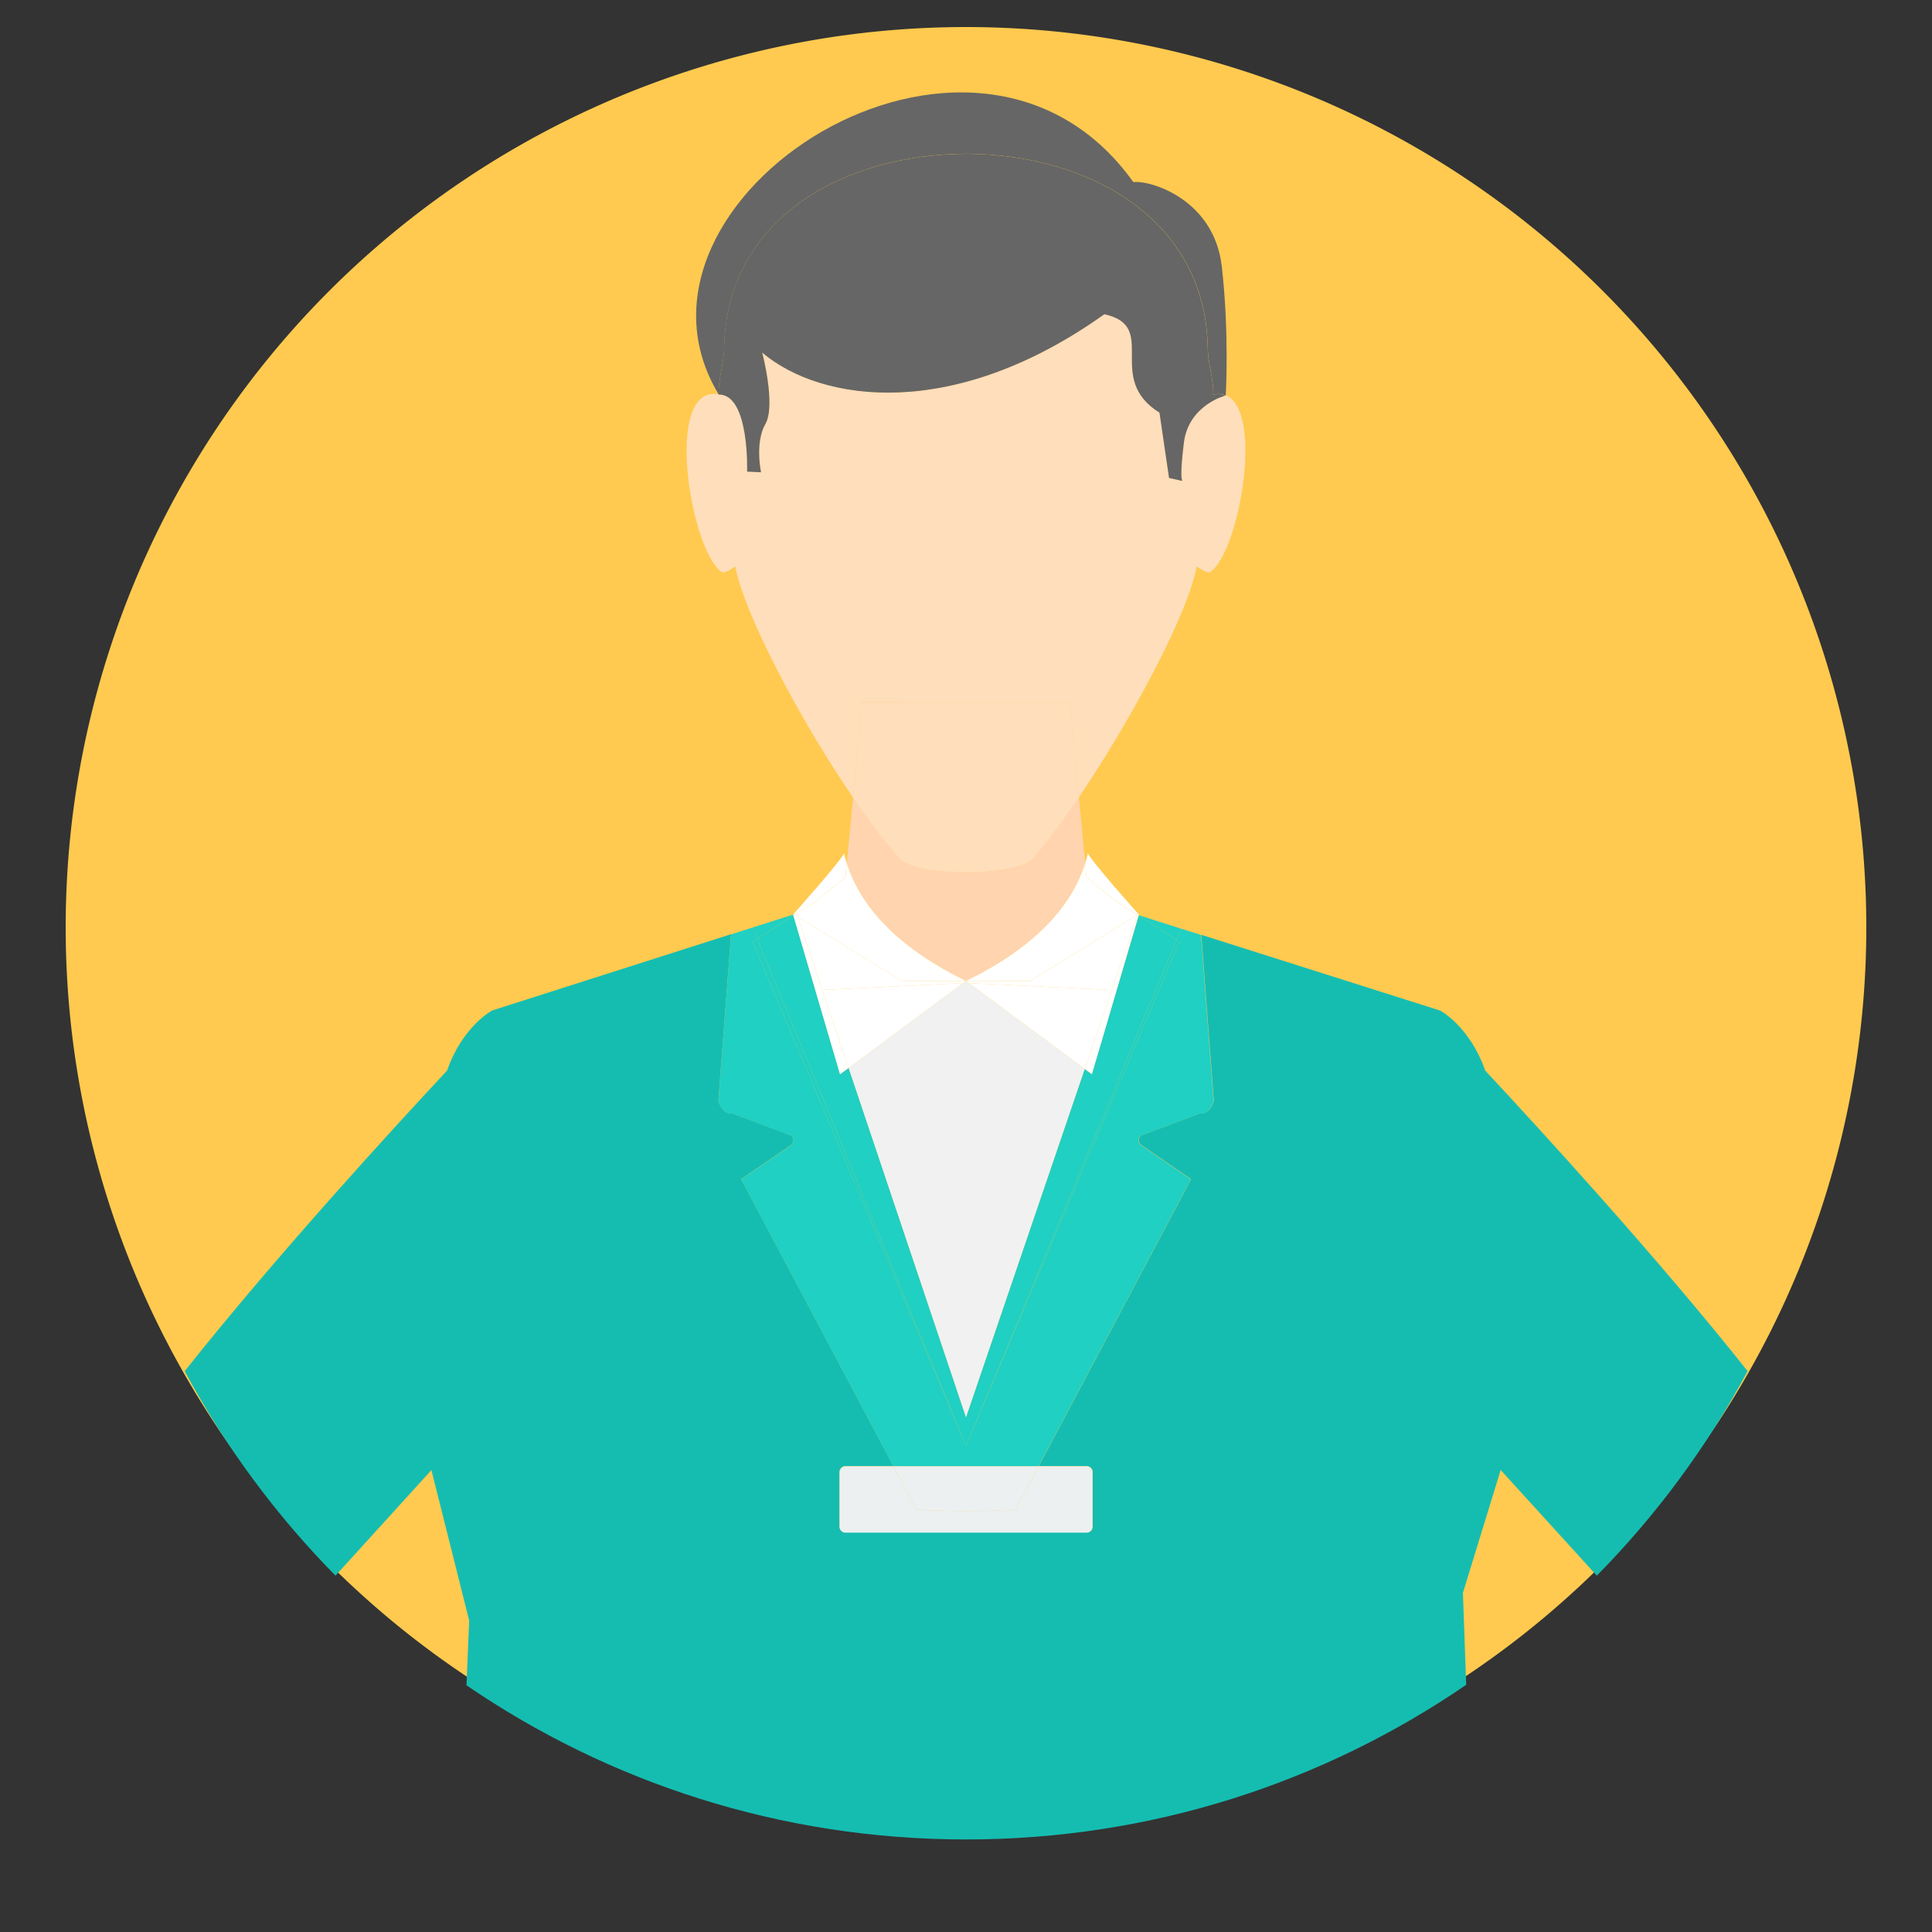 <svg t="1652687470901" class="icon" viewBox="0 0 1024 1024" version="1.1" xmlns="http://www.w3.org/2000/svg" p-id="4395" width="48" height="48"><rect x="0" y="0" width="1024" height="1024" fill="#333333" stroke="none"/><path d="M512 491.52m-477.184 0a477.184 477.184 0 1 0 954.368 0 477.184 477.184 0 1 0-954.368 0Z" fill="#FFCA4F" p-id="4396"></path><path d="M512 519.936c34.15-16.64 55.501-37.837 63.181-62.515l-3.328-34.816c-8.499 12.544-16.794 23.757-24.115 32.205-8.704 10.086-62.054 9.882-70.707 0.41-7.629-8.397-16.179-19.661-24.883-32.41l-3.328 34.611c7.68 24.678 29.03 45.875 63.181 62.515zM512 519.936z" fill="#FFD4AE" p-id="4397"></path><path d="M608.358 486.605l-4.813-1.536zM420.352 484.762l-15.923 5.069 4.25-1.331zM228.659 779.162l20.019 79.77-1.434 34.304c75.366 51.558 166.554 81.715 264.755 81.715 98.355 0 189.645-30.259 265.114-81.971l-1.741-48.742 20.019-65.126 50.944 56.013c31.539-31.949 58.522-68.454 79.923-108.39-48.333-60.928-111.36-129.587-139.059-159.283-8.294-23.706-23.962-31.846-23.962-31.846L626.176 492.134l10.547 3.328 6.656 88.013s-1.843 7.27-7.373 6.605l-31.386 11.827s-2.048 2.048-0.205 4.659l26.88 18.432-80.691 152.064h25.446c1.741 0 3.123 1.382 3.123 3.123v28.928c0 1.69-1.382 3.123-3.123 3.123H448.102c-1.69 0-3.123-1.382-3.123-3.123v-28.928c0-1.741 1.382-3.123 3.123-3.123h25.446l-80.691-152.064 26.88-18.432c1.843-2.611-0.205-4.659-0.205-4.659l-31.386-11.827c-5.53 0.666-7.373-6.605-7.373-6.605l6.707-88.32 11.52-3.686-138.086 44.083s-15.718 8.192-23.962 31.898c-27.75 29.696-90.726 98.355-139.059 159.283 21.402 39.936 48.384 76.39 79.923 108.39l50.842-55.962z" fill="#15BDB1" p-id="4398"></path><path d="M608.358 486.605l17.664 5.632zM398.95 491.571l5.478-1.741zM512 521.011l1.536 0.051-1.536-1.126-1.536 1.126zM404.429 489.83l-5.478 1.741 9.728-3.072zM603.546 485.069l22.477 7.168-17.664-5.632z" fill="#F1F1F1" p-id="4399"></path><path d="M512 521.011l-1.536 0.051-60.723 45.005 62.259 185.293 62.976-184.781-61.44-45.517z" fill="#F1F1F1" p-id="4400"></path><path d="M408.678 488.499l11.674-3.738zM625.152 499.046l-113.101 267.162-0.051 0.154-0.051-0.102L398.848 499.046l2.56-1.638-2.406-5.837-11.52 3.686-6.707 88.32s1.843 7.27 7.373 6.605l31.386 11.827s2.048 2.048 0.205 4.659l-26.88 18.432 80.691 152.064h76.902l80.691-152.064-26.88-18.432c-1.843-2.611 0.205-4.659 0.205-4.659l31.386-11.827c5.53 0.666 7.373-6.605 7.373-6.605l-6.656-88.013-10.547-3.328-2.458 5.837 1.587 0.973z" fill="#20D0C2" p-id="4401"></path><path d="M398.848 499.046l113.101 267.264-110.592-268.851zM625.152 499.046l-1.536-0.973-111.565 268.186zM603.494 485.274l20.122 12.8 2.406-5.837-22.477-7.168zM511.949 766.31l0.051 0.051 0.051-0.102-0.051 0.102zM420.506 485.274l-0.154-0.512-11.674 3.738-9.728 3.072 2.406 5.888z" fill="#20D0C2" p-id="4402"></path><path d="M574.976 566.579l-62.976 184.781-62.259-185.293-4.506 3.277-24.73-84.07-19.149 12.186 110.592 268.851 0.051 0.051 0.051-0.102L623.616 498.074l-20.122-12.8-24.781 84.07z" fill="#20D0C2" p-id="4403"></path><path d="M478.822 372.326h88.166l4.813 50.278c27.955-41.267 58.01-97.638 62.464-122.368 2.765 1.741 5.99 3.891 7.322 2.918 15.258-11.008 28.467-85.299 8.038-93.645 0 0-19.661 4.966-22.17 25.139-2.355 19.098-0.87 20.122-0.717 20.173l-7.117-1.587-5.069-34.611c-29.44-18.432 0.205-45.773-29.235-52.173C505.856 223.232 435.661 213.504 404.019 186.829c0 0 7.373 27.904 1.69 37.837-5.683 9.933-2.304 25.6-2.304 25.6l-7.373-0.358s1.331-41.062-15.053-40.909c-29.491-5.478-15.258 82.125 1.434 94.157 1.331 0.973 4.608-1.178 7.322-2.918 4.454 24.73 34.253 81.357 62.413 122.522l4.864-50.483h21.811z" fill="#FFDEBB" p-id="4404"></path><path d="M547.738 454.861c7.322-8.448 15.616-19.61 24.115-32.205l-4.813-50.278h-110.08l-4.864 50.483c8.704 12.749 17.306 24.013 24.883 32.41 8.704 9.472 62.003 9.626 70.758-0.41z" fill="#FFDEBB" p-id="4405"></path><path d="M383.846 183.757C385.485 115.712 447.078 81.766 512 81.459c64.87 0.307 126.515 34.253 128.154 102.246 0 8.602 3.123 17.05 2.918 25.344 2.509-0.461 4.71-0.256 6.605 0.512 0-0.102 1.946-32.819-2.099-68.301-4.045-35.533-37.632-45.824-46.899-44.749C516.096-21.965 318.566 105.984 380.928 209.05c-0.256-8.243 2.918-16.691 2.918-25.293z" fill="#666666" p-id="4406"></path><path d="M395.981 249.958l7.373 0.358s-3.379-15.667 2.304-25.6S403.968 186.88 403.968 186.88c31.642 26.675 101.837 36.352 181.35-20.326 29.44 6.4-0.205 33.741 29.235 52.173l5.069 34.611 7.117 1.587c-0.154-0.051-1.638-1.075 0.717-20.173 2.458-20.173 22.17-25.139 22.17-25.139-1.894-0.768-4.096-0.973-6.605-0.512 0.256-8.294-2.918-16.691-2.918-25.344-1.638-67.994-63.283-101.99-128.154-102.246-64.922 0.307-126.515 34.253-128.154 102.246 0 8.602-3.123 17.05-2.918 25.344 16.486-0.205 15.104 40.858 15.104 40.858z" fill="#666666" p-id="4407"></path><path d="M447.283 451.84c0.051 0.102 0.051 0.256 0.102 0.358 0.051-0.205 0.051-0.307-0.102-0.358zM422.246 484.147l9.984-6.349 15.821-12.698 0.717-7.68c-0.563-1.741-1.024-3.482-1.434-5.222-1.126 3.584-27.034 32.563-27.034 32.563l1.946-0.614z" fill="#FFFFFF" p-id="4408"></path><path d="M432.23 477.798l-9.984 6.349 0.614 1.843 55.245 33.946h33.894c-34.15-16.64-55.501-37.837-63.181-62.515l-0.717 7.68-15.872 12.698zM422.246 484.147l-1.894 0.614zM422.861 485.99l-0.614-1.843 0.614 1.843z" fill="#FFFFFF" p-id="4409"></path><path d="M510.464 521.062l1.536-1.126h-33.894l-55.245-33.946 13.005 38.707z" fill="#FFFFFF" p-id="4410"></path><path d="M449.741 566.067l60.723-45.005-74.598 3.635-13.005-38.707zM421.069 484.915l1.178-0.768-1.894 0.614 0.307-0.102z" fill="#FFFFFF" p-id="4411"></path><path d="M422.861 485.99l-0.614-1.843-1.178 0.768zM420.659 484.659l-0.307 0.102 0.154 0.512 0.563-0.358z" fill="#FFFFFF" p-id="4412"></path><path d="M449.741 566.067l-26.88-80.077-1.792-1.075-0.563 0.358 24.73 84.07zM576.614 452.198c0.051-0.102 0.051-0.256 0.102-0.358-0.154 0.051-0.154 0.154-0.102 0.358z" fill="#FFFFFF" p-id="4413"></path><path d="M591.77 477.798l11.11 7.066 0.666 0.205 0.102-0.307s-25.907-28.979-27.034-32.563c-0.41 1.741-0.87 3.482-1.434 5.222l0.717 7.68 15.872 12.698z" fill="#FFFFFF" p-id="4414"></path><path d="M512 519.936h34.099l56.73-35.072-11.11-7.066-15.821-12.698-0.717-7.68c-7.68 24.678-29.03 45.875-63.181 62.515zM602.88 484.864l0.666 0.205-0.666-0.205zM602.88 484.864z" fill="#FFFFFF" p-id="4415"></path><path d="M589.261 524.749l13.568-39.885-56.73 35.072H512l1.536 1.126zM602.88 484.864l0.666 0.205-0.666-0.205zM602.88 484.864z" fill="#FFFFFF" p-id="4416"></path><path d="M574.976 566.579l14.285-41.83-75.725-3.686zM602.88 484.864h-0.051 0.051zM589.261 524.749l13.619-39.885h-0.051l-13.568 39.885zM603.494 485.274l0.051-0.205-0.666-0.205z" fill="#FFFFFF" p-id="4417"></path><path d="M602.88 484.864l-13.619 39.885-14.285 41.83 3.738 2.765 24.781-84.07-0.614-0.41z" fill="#FFFFFF" p-id="4418"></path><path d="M512 800.87c-8.806 0-17.562-0.256-26.266-0.768l-12.186-22.938h-25.446c-1.69 0-3.123 1.382-3.123 3.123v28.928c0 1.69 1.382 3.123 3.123 3.123h127.795c1.741 0 3.123-1.382 3.123-3.123V780.288c0-1.741-1.382-3.123-3.123-3.123h-25.446l-12.186 22.938c-8.704 0.512-17.459 0.768-26.266 0.768z" fill="#ECF0F1" p-id="4419"></path><path d="M485.734 800.102c8.704 0.512 17.459 0.768 26.266 0.768 8.806 0 17.562-0.256 26.266-0.768l12.186-22.938H473.549l12.186 22.938z" fill="#ECF0F1" p-id="4420"></path></svg>

